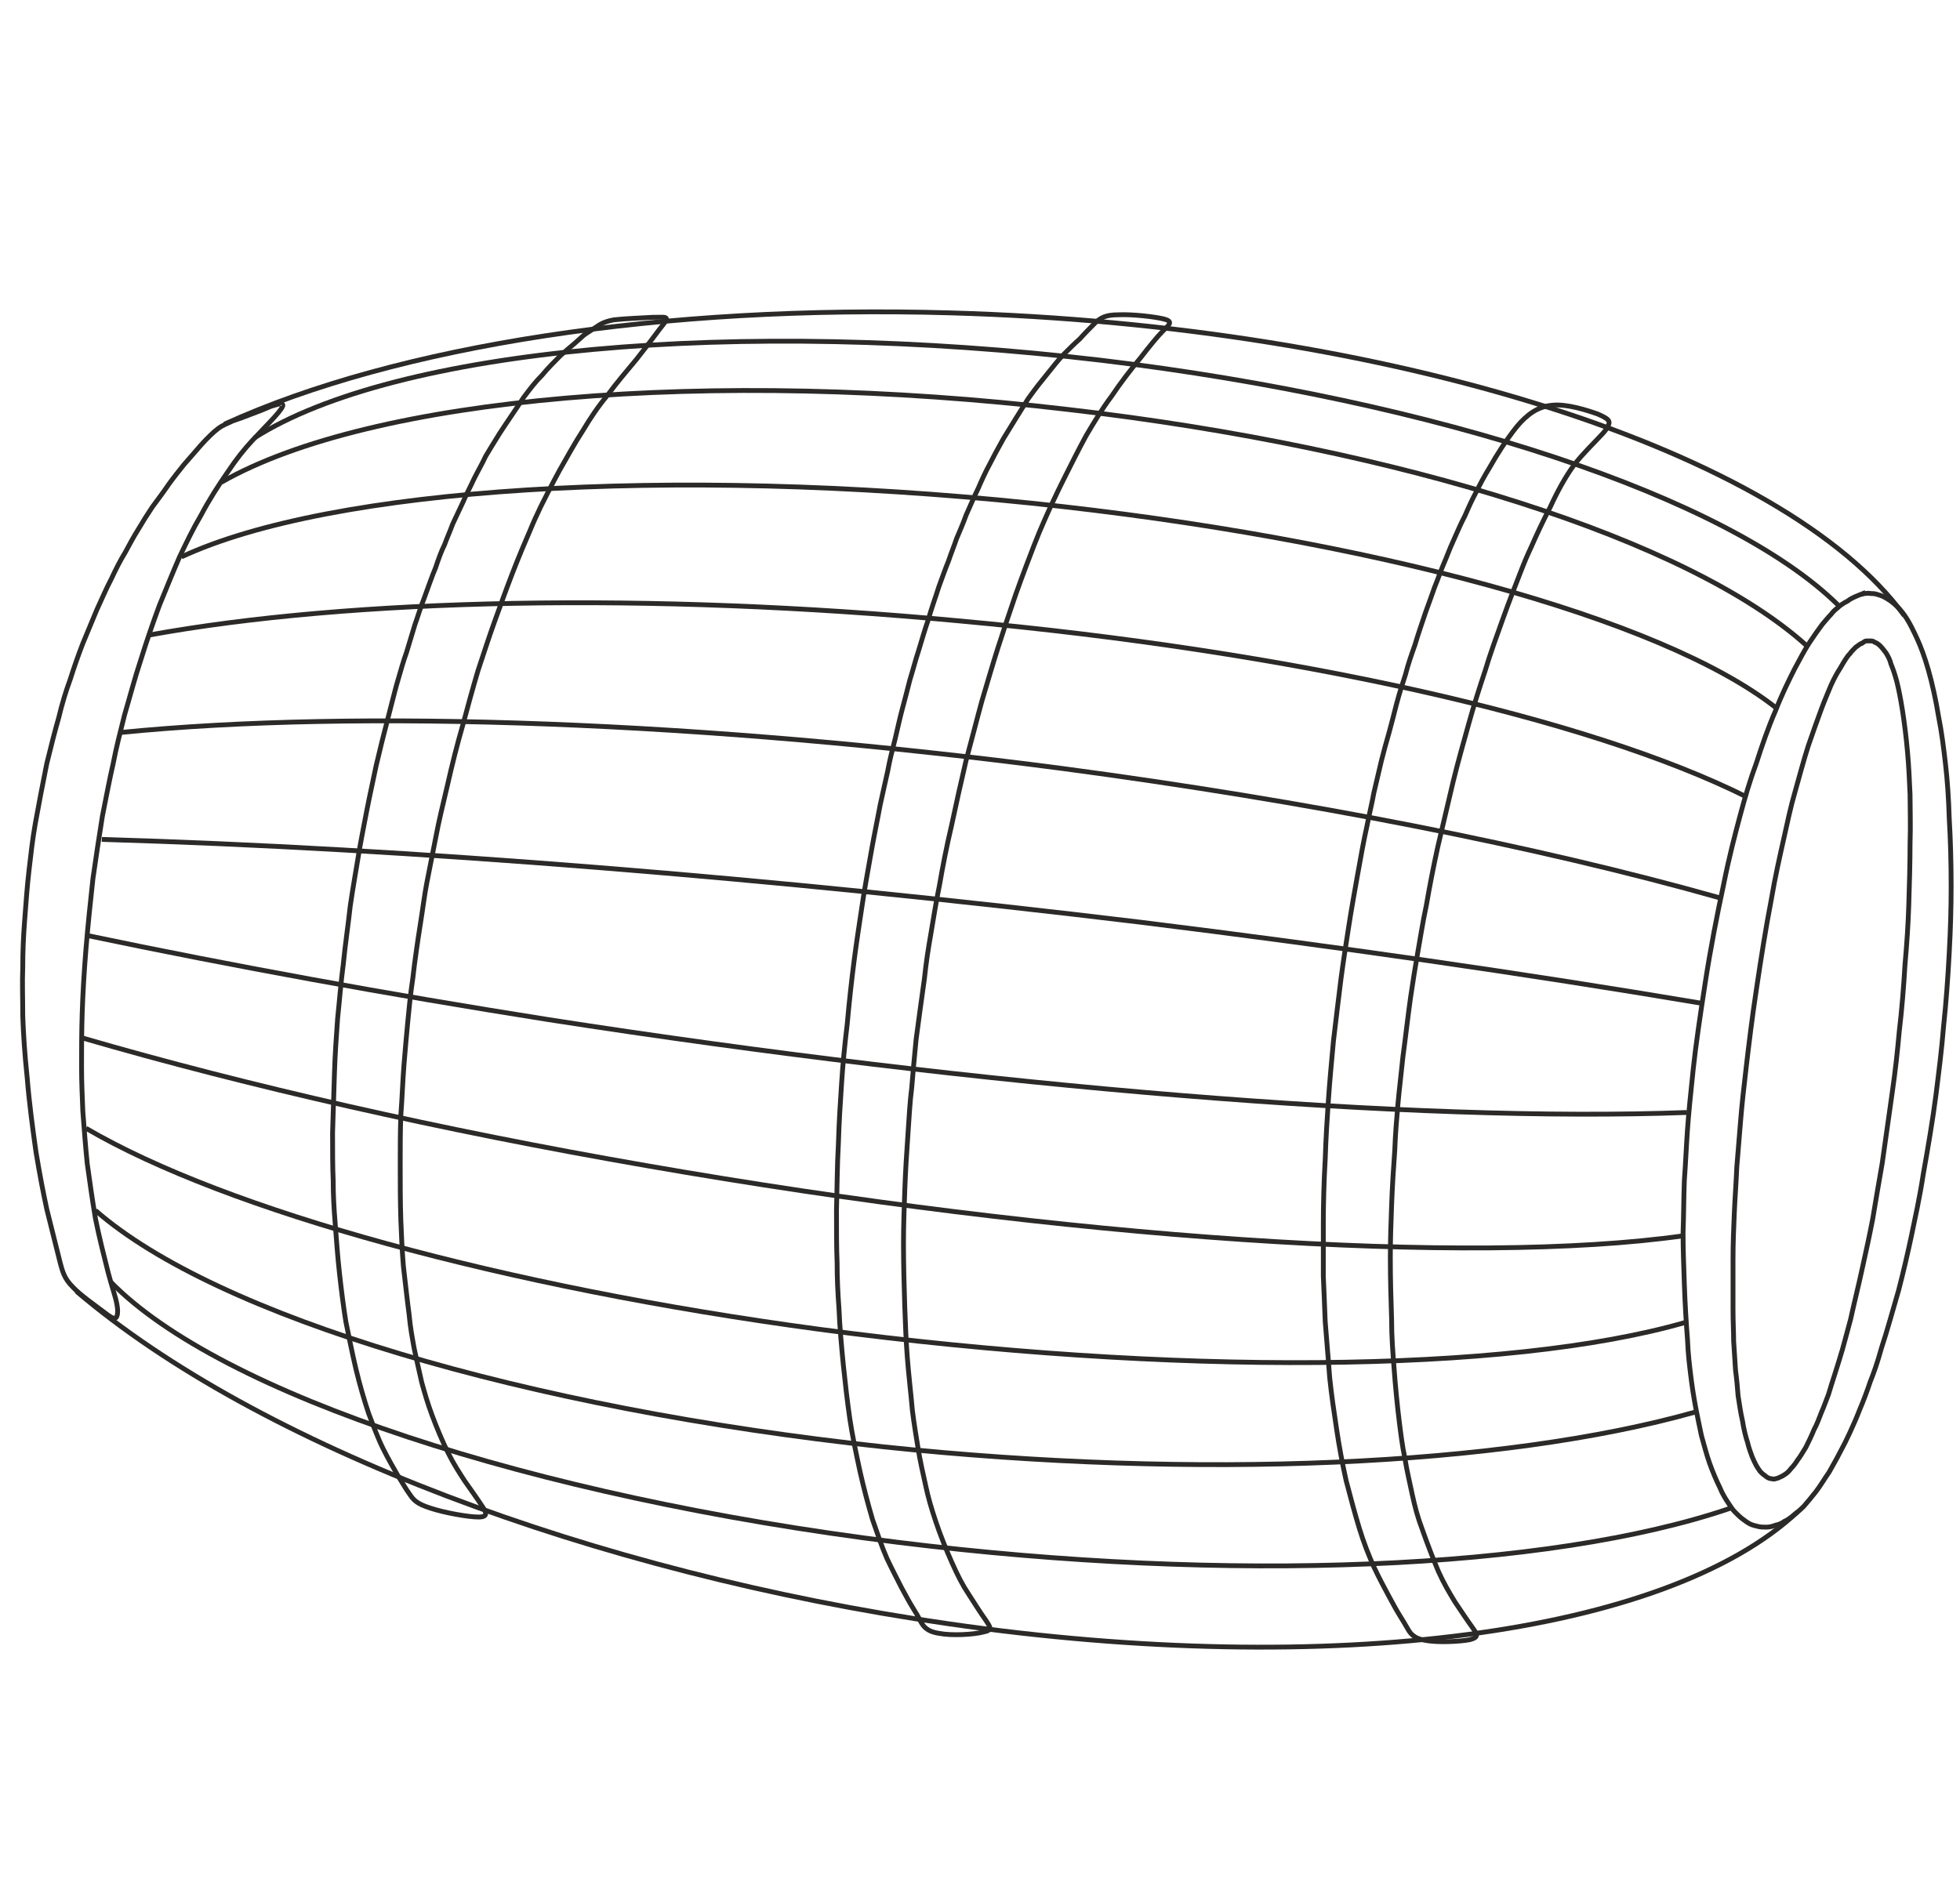 <?xml version="1.0" encoding="UTF-8"?>
<!DOCTYPE svg PUBLIC "-//W3C//DTD SVG 1.1//EN" "http://www.w3.org/Graphics/SVG/1.1/DTD/svg11.dtd">
<!-- Creator: CorelDRAW X7 -->
<svg xmlns="http://www.w3.org/2000/svg" xml:space="preserve" width="31mm" height="30mm" version="1.1" style="shape-rendering:geometricPrecision; text-rendering:geometricPrecision; image-rendering:optimizeQuality; fill-rule:evenodd; clip-rule:evenodd"
viewBox="0 0 3100 3000"
 xmlns:xlink="http://www.w3.org/1999/xlink">
 <defs>
  <style type="text/css">
   <![CDATA[
    .str0 {stroke:#2B2A29;stroke-width:17.64}
    .str1 {stroke:#2B2A29;stroke-width:7.62}
    .fil1 {fill:none}
    .fil0 {fill:none;fill-rule:nonzero}
   ]]>
  </style>
 </defs>
<symbol id="Символ1" viewBox="-1173 -75 5446 3150">
 <path class="fil0 str0" d="M195 -66l4064 0 -1354 3132 -4064 0 1354 -3132zm2032 0m1355 1566m-2709 1566m-1355 -1566"/>
</symbol>
 <g id="Слой_x0020_1">
  <path class="fil1 str1" d="M355 671c274,-125 696,-189 1149,-176 696,20 1318,218 1508,479"/>
  <path class="fil1 str1" d="M2843 2392c-208,194 -737,264 -1342,177 -564,-81 -1095,-283 -1380,-526"/>
  <path class="fil1 str1" d="M161 1328c484,14 1063,61 1643,131 307,38 607,81 886,128"/>
  <path class="fil1 str1" d="M189 1159c379,-38 930,-17 1493,57 383,51 747,122 1040,205"/>
  <path class="fil1 str1" d="M2668 1760c-428,16 -1106,-39 -1801,-147 -253,-40 -500,-85 -729,-133"/>
  <path class="fil1 str1" d="M234 1005c323,-59 797,-68 1280,-23 527,48 997,153 1249,279"/>
  <path class="fil1 str1" d="M287 881c236,-110 773,-144 1344,-85 536,56 997,182 1177,323"/>
  <path class="fil1 str1" d="M350 763c236,-135 772,-182 1341,-115 527,61 983,207 1167,374"/>
  <path class="fil1 str1" d="M402 693c223,-142 763,-191 1340,-123 533,64 991,216 1165,387"/>
  <path class="fil1 str1" d="M2666 2092c-280,81 -814,85 -1370,11 -499,-67 -938,-188 -1160,-318"/>
  <path class="fil1 str1" d="M2663 1955c-339,48 -976,5 -1641,-111 -323,-56 -631,-126 -892,-202"/>
  <path class="fil1 str1" d="M2681 2234c-305,86 -788,107 -1283,55 -569,-61 -1056,-207 -1247,-374"/>
  <path class="fil1 str1" d="M2737 2386c-287,98 -793,119 -1317,54 -580,-72 -1072,-235 -1245,-412"/>
  <path class="fil1 str1" d="M1842 505c-15,-4 -51,-8 -73,-7 -21,0 -28,5 -36,12 -8,8 -17,17 -25,26 -9,8 -16,15 -25,24 -9,9 -18,21 -27,32 -9,11 -17,21 -30,39 -12,19 -28,45 -39,63 -10,18 -16,29 -22,41 -6,11 -12,24 -18,38 -7,14 -13,29 -19,42 -5,14 -10,25 -15,37 -4,12 -9,24 -13,36 -5,12 -9,24 -15,40 -5,16 -12,35 -17,53 -6,17 -10,32 -15,48 -5,15 -9,31 -14,47 -4,16 -8,31 -12,46 -4,15 -7,29 -11,46 -4,16 -9,35 -12,52 -4,17 -7,32 -12,54 -4,22 -10,50 -15,79 -5,28 -10,56 -14,83 -4,27 -8,52 -12,83 -4,31 -8,67 -11,101 -4,33 -7,64 -9,95 -2,30 -4,61 -5,95 -2,34 -2,72 -3,104 0,33 0,60 1,84 0,24 1,46 3,73 1,27 4,60 7,90 3,29 6,55 10,83 4,27 10,55 16,83 6,27 13,53 20,77 8,23 15,44 23,62 8,17 16,32 23,46 7,13 13,24 18,32 5,8 8,13 12,21 4,7 9,16 29,19 20,4 55,2 70,-2 16,-3 11,-8 4,-19 -8,-11 -18,-27 -27,-41 -10,-15 -17,-29 -26,-49 -9,-20 -19,-45 -26,-66 -7,-21 -12,-38 -16,-57 -4,-18 -9,-40 -12,-59 -3,-19 -6,-36 -9,-60 -2,-24 -6,-57 -8,-84 -2,-27 -3,-50 -4,-80 -1,-30 -2,-67 -2,-98 0,-31 1,-56 2,-85 1,-29 3,-61 5,-89 2,-28 3,-51 6,-74 2,-24 4,-47 7,-77 4,-30 9,-67 13,-95 3,-28 6,-47 10,-70 4,-23 8,-50 14,-79 5,-29 11,-60 19,-94 7,-33 15,-69 23,-103 9,-33 17,-65 25,-94 9,-30 17,-58 26,-86 9,-28 18,-55 28,-84 10,-28 21,-57 28,-75 7,-18 10,-25 17,-41 7,-16 18,-40 30,-64 12,-24 24,-48 36,-70 13,-22 25,-42 40,-62 14,-21 31,-43 46,-61 14,-18 26,-33 35,-42 10,-10 17,-15 3,-19z"/>
  <path class="fil1 str1" d="M1054 504c-1,-3 -6,-2 -22,-2 -17,1 -44,2 -61,4 -17,3 -23,8 -29,12 -6,4 -11,7 -17,11 -5,4 -11,10 -17,15 -6,5 -12,10 -21,18 -9,9 -21,21 -30,32 -10,10 -17,19 -29,35 -11,17 -27,40 -38,57 -10,16 -16,26 -22,36 -5,11 -12,23 -18,35 -6,13 -13,26 -18,38 -6,13 -11,23 -16,34 -4,11 -9,22 -13,33 -5,10 -9,21 -14,36 -6,14 -12,32 -18,48 -6,15 -10,29 -15,43 -4,14 -9,29 -13,43 -5,14 -9,28 -13,42 -4,13 -7,26 -11,41 -4,15 -8,32 -12,47 -4,15 -7,29 -12,49 -4,20 -10,46 -15,72 -5,26 -10,51 -14,76 -4,24 -8,47 -12,74 -3,28 -8,61 -11,92 -4,30 -6,58 -9,86 -2,28 -4,55 -5,86 -1,31 -2,65 -3,95 0,29 0,54 1,76 0,22 1,41 3,66 2,25 4,55 7,81 3,27 6,51 10,76 5,24 10,50 16,75 6,25 13,49 20,70 8,21 15,40 23,56 8,16 16,30 23,42 7,11 13,22 19,30 6,9 11,15 33,22 21,7 59,14 76,14 16,0 12,-8 5,-18 -7,-11 -18,-26 -27,-39 -9,-14 -17,-26 -26,-44 -9,-18 -19,-42 -26,-61 -7,-19 -11,-33 -16,-51 -4,-17 -8,-36 -12,-54 -3,-17 -6,-32 -8,-54 -3,-22 -6,-51 -9,-76 -2,-25 -3,-45 -4,-72 -1,-27 -1,-61 -1,-89 0,-29 0,-52 1,-78 2,-26 3,-55 5,-80 2,-25 4,-47 6,-68 2,-21 4,-42 8,-69 3,-27 8,-61 12,-86 4,-25 6,-43 10,-64 4,-21 9,-45 14,-71 5,-27 12,-55 19,-85 7,-31 15,-63 24,-94 8,-30 16,-59 24,-86 9,-27 17,-52 26,-77 9,-25 18,-50 28,-76 10,-26 21,-52 28,-68 7,-17 10,-23 17,-38 7,-14 18,-36 30,-58 12,-21 24,-43 37,-63 12,-20 24,-38 39,-56 14,-19 31,-39 46,-57 15,-19 28,-36 36,-47 8,-10 12,-15 11,-17z"/>
  <path class="fil1 str1" d="M447 640c-1,-3 -9,0 -19,3 -9,4 -19,8 -30,12 -10,4 -21,8 -30,11 -8,4 -15,6 -23,12 -8,6 -18,16 -27,26 -9,10 -18,21 -27,31 -8,10 -16,20 -24,31 -8,12 -18,25 -26,36 -8,12 -15,23 -22,35 -7,11 -14,24 -21,37 -8,13 -15,27 -22,42 -8,15 -15,32 -23,49 -7,17 -14,34 -22,53 -7,18 -14,38 -20,57 -7,19 -13,39 -18,60 -6,21 -12,44 -19,73 -6,30 -13,66 -18,94 -5,28 -7,49 -10,74 -3,25 -5,54 -7,80 -2,26 -3,49 -3,74 -1,24 0,49 0,77 1,29 3,60 7,98 3,38 9,83 14,118 6,36 11,62 17,90 7,29 15,59 20,80 5,20 8,30 21,43 12,13 34,28 47,38 13,10 18,13 21,11 3,-2 4,-10 2,-21 -2,-12 -8,-28 -14,-51 -6,-24 -14,-55 -20,-85 -5,-30 -9,-58 -13,-87 -3,-29 -5,-58 -7,-83 -1,-25 -2,-47 -2,-71 0,-25 0,-53 1,-84 1,-31 3,-65 6,-102 3,-36 7,-75 11,-111 5,-35 10,-68 15,-99 6,-30 11,-57 17,-83 5,-26 11,-49 18,-77 8,-27 16,-58 26,-88 9,-29 19,-58 29,-85 11,-27 22,-54 32,-77 11,-23 21,-44 34,-66 12,-23 28,-48 42,-68 14,-21 26,-36 39,-50 13,-14 26,-27 35,-37 9,-10 15,-18 13,-20z"/>
  <path class="fil1 str1" d="M2456 641c-24,2 -41,15 -57,34 -16,20 -32,45 -42,63 -11,18 -16,28 -22,40 -6,11 -12,24 -18,38 -7,13 -13,28 -19,41 -6,13 -10,25 -15,36 -5,12 -9,24 -14,36 -4,11 -8,23 -14,39 -5,15 -12,35 -17,52 -6,17 -11,31 -15,47 -5,15 -10,31 -14,46 -4,16 -8,31 -12,46 -4,14 -8,28 -12,44 -4,16 -8,35 -12,51 -3,17 -7,32 -11,53 -5,22 -10,50 -15,78 -5,28 -10,56 -14,82 -4,26 -8,51 -12,81 -4,31 -8,66 -12,99 -3,33 -6,64 -8,94 -2,30 -4,60 -5,93 -2,34 -3,71 -3,103 0,32 0,59 0,82 1,24 2,45 3,72 2,27 5,59 7,88 3,29 7,55 11,82 4,27 9,54 15,81 7,27 14,53 21,76 7,23 15,43 23,61 8,17 16,32 23,45 7,13 13,24 18,32 5,8 8,13 12,20 4,7 9,16 28,19 20,4 56,2 71,-1 15,-4 11,-9 4,-19 -8,-11 -18,-26 -28,-41 -9,-15 -17,-28 -26,-48 -8,-19 -18,-45 -25,-65 -8,-21 -12,-37 -16,-55 -4,-19 -9,-40 -12,-59 -4,-19 -6,-35 -9,-59 -3,-24 -6,-55 -8,-82 -2,-27 -4,-49 -4,-79 -1,-29 -2,-65 -2,-96 0,-31 1,-56 2,-84 1,-28 3,-60 5,-87 1,-27 3,-50 5,-73 2,-23 5,-46 8,-76 4,-29 8,-65 12,-93 4,-27 7,-46 11,-69 4,-22 8,-49 14,-77 5,-29 11,-60 18,-92 8,-33 16,-69 24,-102 8,-33 17,-64 25,-93 8,-29 17,-57 26,-84 8,-27 18,-54 28,-82 10,-28 21,-56 28,-74 7,-18 10,-25 17,-40 7,-16 18,-40 30,-63 11,-24 24,-48 38,-67 15,-19 31,-34 41,-45 10,-10 13,-16 14,-21 0,-4 -2,-7 -18,-14 -17,-6 -48,-16 -71,-14z"/>
  <path class="fil1 str1" d="M2939 942c-5,2 -12,5 -17,9 -6,3 -12,7 -16,11 -4,3 -7,6 -10,10 -4,4 -8,9 -14,16 -6,8 -13,18 -21,30 -7,11 -14,24 -23,41 -9,18 -20,40 -30,66 -11,25 -21,54 -30,82 -10,27 -18,54 -26,84 -8,30 -17,64 -26,109 -10,46 -21,103 -29,155 -8,52 -15,99 -19,137 -4,38 -7,67 -9,95 -2,28 -3,54 -5,81 -1,27 -1,56 -2,82 0,27 1,52 2,81 1,30 3,63 5,88 1,24 3,39 5,56 2,17 5,36 8,52 3,16 6,29 9,44 4,14 8,30 13,44 5,14 11,28 16,38 4,10 9,18 13,24 4,6 7,11 11,15 4,4 8,8 12,11 4,3 8,6 12,8 4,2 9,3 13,4 4,1 8,1 13,1 4,0 9,-1 14,-3 5,-1 10,-3 14,-6 5,-2 10,-6 15,-10 5,-4 10,-8 16,-14 6,-7 12,-14 19,-23 7,-9 14,-21 21,-31 6,-11 12,-21 17,-31 6,-11 11,-21 16,-32 5,-11 10,-22 15,-35 6,-14 12,-30 17,-45 6,-15 11,-29 18,-54 8,-24 18,-60 27,-91 8,-31 14,-57 20,-85 6,-29 13,-60 19,-99 7,-39 15,-86 20,-125 5,-40 9,-71 12,-108 4,-37 7,-79 9,-117 2,-37 3,-70 3,-105 0,-36 -1,-74 -3,-107 -1,-33 -3,-61 -6,-87 -3,-26 -6,-50 -11,-75 -4,-25 -10,-52 -16,-73 -6,-21 -12,-37 -18,-50 -6,-13 -11,-23 -16,-31 -5,-8 -10,-14 -15,-19 -5,-5 -10,-9 -15,-12 -6,-4 -11,-6 -15,-7 -5,-2 -9,-2 -12,-2 -4,-1 -7,0 -10,0 -3,1 -6,1 -10,3z"/>
  <path class="fil1 str1" d="M2946 1017c-3,1 -7,4 -11,7 -3,3 -7,7 -9,10 -3,3 -5,6 -7,9 -2,3 -5,8 -9,15 -4,6 -9,15 -14,26 -4,10 -9,21 -15,37 -6,16 -13,36 -21,59 -7,22 -14,48 -21,73 -7,24 -12,48 -18,75 -6,27 -13,57 -20,98 -8,41 -16,92 -23,139 -7,46 -12,88 -16,122 -4,34 -7,61 -9,86 -2,25 -4,48 -6,73 -1,24 -3,50 -4,74 -1,24 -2,46 -2,73 0,26 0,56 0,78 0,22 1,36 1,51 1,15 2,32 3,46 2,15 3,27 4,40 2,13 4,27 7,40 2,13 5,25 8,34 2,9 5,16 7,22 2,5 4,9 6,13 2,4 5,8 7,11 2,2 5,5 7,6 2,2 5,4 8,5 2,0 4,1 7,1 3,-1 6,-1 9,-3 3,-1 6,-3 9,-5 3,-2 6,-5 9,-9 3,-3 7,-8 10,-13 4,-5 8,-12 13,-20 4,-8 9,-18 13,-28 5,-9 8,-18 12,-28 4,-9 7,-18 11,-28 3,-10 6,-20 10,-32 4,-12 8,-26 12,-39 4,-14 7,-26 13,-48 5,-23 13,-55 19,-83 6,-27 11,-50 16,-76 4,-25 9,-53 15,-88 5,-35 11,-77 16,-113 5,-35 8,-63 11,-96 4,-33 7,-71 9,-105 3,-34 5,-63 6,-95 1,-32 2,-66 2,-96 1,-29 0,-55 0,-78 -1,-23 -2,-45 -4,-67 -2,-23 -5,-47 -8,-66 -3,-19 -6,-34 -9,-46 -3,-11 -6,-20 -9,-27 -2,-8 -5,-13 -8,-18 -3,-4 -6,-8 -9,-11 -3,-3 -6,-5 -9,-6 -2,-2 -5,-2 -7,-2 -2,0 -4,0 -6,0 -2,0 -3,1 -6,3z"/>
 </g>
</svg>
